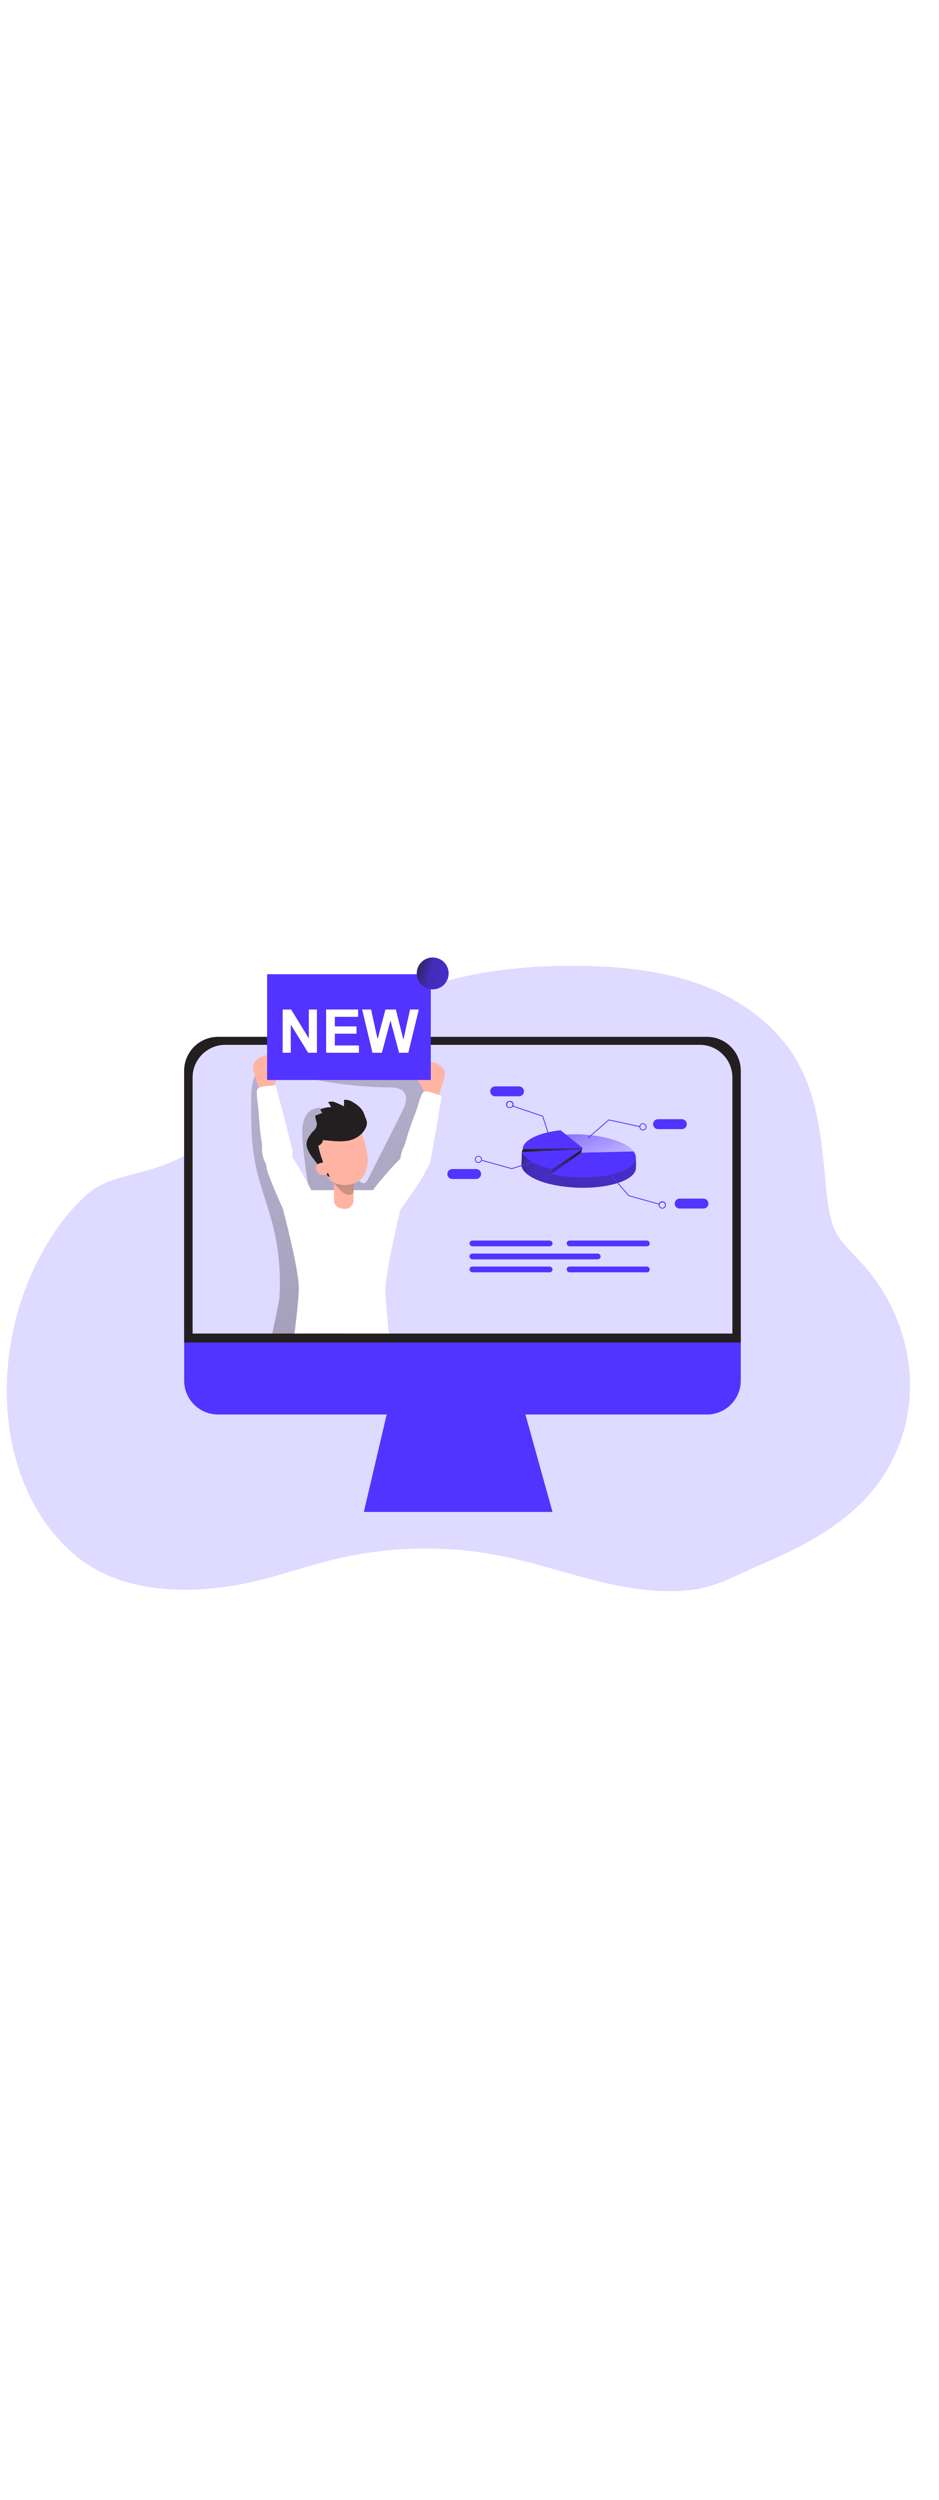 <svg id="_0531_new_campaign" xmlns="http://www.w3.org/2000/svg" xmlns:xlink="http://www.w3.org/1999/xlink" viewBox="0 0 500 500" data-imageid="marketing-campaign-2-76" imageName="Marketing Campaign 2" class="illustrations_image" style="width: 188px;"><defs><style>.cls-1_marketing-campaign-2-76{fill:url(#linear-gradient);}.cls-1_marketing-campaign-2-76,.cls-2_marketing-campaign-2-76,.cls-3_marketing-campaign-2-76,.cls-4_marketing-campaign-2-76,.cls-5_marketing-campaign-2-76,.cls-6_marketing-campaign-2-76,.cls-7_marketing-campaign-2-76,.cls-8_marketing-campaign-2-76,.cls-9_marketing-campaign-2-76,.cls-10_marketing-campaign-2-76,.cls-11_marketing-campaign-2-76,.cls-12_marketing-campaign-2-76,.cls-13_marketing-campaign-2-76,.cls-14_marketing-campaign-2-76,.cls-15_marketing-campaign-2-76{stroke-width:0px;}.cls-2_marketing-campaign-2-76{opacity:.18;}.cls-2_marketing-campaign-2-76,.cls-16_marketing-campaign-2-76{isolation:isolate;}.cls-2_marketing-campaign-2-76,.cls-15_marketing-campaign-2-76{fill:#68e1fd;}.cls-3_marketing-campaign-2-76{fill:url(#linear-gradient-10-marketing-campaign-2-76);}.cls-4_marketing-campaign-2-76{fill:url(#linear-gradient-4-marketing-campaign-2-76);}.cls-5_marketing-campaign-2-76{fill:url(#linear-gradient-2-marketing-campaign-2-76);}.cls-6_marketing-campaign-2-76{fill:url(#linear-gradient-3-marketing-campaign-2-76);}.cls-7_marketing-campaign-2-76{fill:url(#linear-gradient-8-marketing-campaign-2-76);}.cls-8_marketing-campaign-2-76{fill:url(#linear-gradient-9-marketing-campaign-2-76);}.cls-9_marketing-campaign-2-76{fill:url(#linear-gradient-7-marketing-campaign-2-76);}.cls-10_marketing-campaign-2-76{fill:url(#linear-gradient-5-marketing-campaign-2-76);}.cls-11_marketing-campaign-2-76{fill:url(#linear-gradient-6-marketing-campaign-2-76);}.cls-12_marketing-campaign-2-76{fill:#231f20;}.cls-13_marketing-campaign-2-76{fill:#fff;}.cls-14_marketing-campaign-2-76{fill:#ffb4a3;}</style><linearGradient id="linear-gradient-marketing-campaign-2-76" x1="-2258.8" y1="-3.87" x2="-2248" y2="141.68" gradientTransform="translate(-2009.05 315.21) rotate(-180) scale(1 -1)" gradientUnits="userSpaceOnUse"><stop offset="0" stop-color="#231f20"/><stop offset=".08" stop-color="#231f20" stop-opacity=".69"/><stop offset=".21" stop-color="#231f20" stop-opacity=".32"/><stop offset="1" stop-color="#231f20" stop-opacity="0"/></linearGradient><linearGradient id="linear-gradient-2-marketing-campaign-2-76" x1="198.84" y1="-37.36" x2="247.99" y2="-239.37" gradientTransform="translate(75.74 240.89) rotate(15.71)" xlink:href="#linear-gradient-marketing-campaign-2-76"/><linearGradient id="linear-gradient-3-marketing-campaign-2-76" x1="232.23" y1="-76.85" x2="193.05" y2="-130.23" gradientTransform="translate(75.74 240.89) rotate(15.71)" gradientUnits="userSpaceOnUse"><stop offset="0" stop-color="#fff"/><stop offset="1" stop-color="#fff" stop-opacity="0"/></linearGradient><linearGradient id="linear-gradient-4-marketing-campaign-2-76" x1="190.29" y1="-64.7" x2="216" y2="-170.39" gradientTransform="translate(75.74 240.89) rotate(15.71)" xlink:href="#linear-gradient-marketing-campaign-2-76"/><linearGradient id="linear-gradient-5-marketing-campaign-2-76" x1="195.38" y1="-105.76" x2="232.36" y2="-62.51" gradientTransform="translate(75.74 240.89) rotate(15.71)" xlink:href="#linear-gradient-marketing-campaign-2-76"/><linearGradient id="linear-gradient-6-marketing-campaign-2-76" x1="206.81" y1="-100.89" x2="215.25" y2="-74.85" gradientTransform="translate(75.74 240.89) rotate(15.71)" xlink:href="#linear-gradient-marketing-campaign-2-76"/><linearGradient id="linear-gradient-7-marketing-campaign-2-76" x1="169.44" y1="-90.75" x2="268.57" y2="-88.28" gradientTransform="translate(75.74 240.89) rotate(15.71)" xlink:href="#linear-gradient-marketing-campaign-2-76"/><linearGradient id="linear-gradient-8-marketing-campaign-2-76" x1="301.24" y1="127.47" x2="103.01" y2="-534.06" gradientTransform="translate(-49.37 315.21)" xlink:href="#linear-gradient-marketing-campaign-2-76"/><linearGradient id="linear-gradient-9-marketing-campaign-2-76" x1="234.69" y1="-117.73" x2="228.79" y2="-67.85" gradientTransform="translate(-49.37 315.21)" xlink:href="#linear-gradient-marketing-campaign-2-76"/><linearGradient id="linear-gradient-10-marketing-campaign-2-76" x1="267.54" y1="-215.36" x2="320.27" y2="-202.24" gradientTransform="translate(-49.37 315.21)" xlink:href="#linear-gradient-marketing-campaign-2-76"/></defs><g id="background_marketing-campaign-2-76"><path class="cls-2_marketing-campaign-2-76 targetColor" d="M211.88,116.34c-3.76,1.74-7.46,3.64-11.08,5.7-42.4,24.14-72.07,69.43-118.48,84.47-12.55,4.07-26.05,5.18-36.21,14.09-7.32,6.7-13.69,14.36-18.95,22.77-11.1,17.43-18.46,36.98-21.62,57.41-6.34,39.55,2.53,84.09,34,111.19,23.73,20.37,58.87,21.41,88.5,15.9,16.98-3.15,33.28-9.31,50.1-13.34,29.41-7.05,60.01-7.6,89.66-1.6,19.57,3.96,38.46,10.76,58.01,14.95,14.07,3.02,28.69,4.69,43.03,2.83,13.76-1.78,24.38-8.35,36.92-13.65,23.86-10.11,47.99-23.01,63.21-44.75,11.69-17.04,17.08-37.61,15.27-58.2-1.94-20.54-10.3-39.95-23.89-55.47-6.06-6.95-13.98-13.11-16.92-21.97s-3.43-19.18-4.34-28.28c-2.02-19.91-4.4-40.41-14.12-57.91-10.81-19.47-29.94-33.4-50.79-41.24-20.85-7.84-43.38-10.09-65.65-10.35-33.07-.4-66.9,3.67-96.67,17.43Z" style="fill: rgb(82, 51, 255);"/></g><g id="monitor_marketing-campaign-2-76"><polygon class="cls-15_marketing-campaign-2-76 targetColor" points="193.74 389.33 294.2 389.33 276.42 325.45 208.73 325.45 193.74 389.33" style="fill: rgb(82, 51, 255);"/><polygon class="cls-1_marketing-campaign-2-76" points="193.74 389.33 294.2 389.33 276.42 325.45 208.73 325.45 193.74 389.33"/><path class="cls-15_marketing-campaign-2-76 targetColor" d="M394.44,154.68v164.81c0,9.95-8.07,18.02-18.02,18.02H116.08c-9.95,0-18.01-8.07-18.01-18.02h0v-164.81c0-9.95,8.07-18.02,18.02-18.02h260.31c9.95,0,18.03,8.06,18.04,18.01h0Z" style="fill: rgb(82, 51, 255);"/><path class="cls-12_marketing-campaign-2-76" d="M394.44,154.68v144.53H98.07v-144.53c0-9.96,8.07-18.03,18.02-18.04h260.31c9.96.01,18.02,8.08,18.04,18.04Z"/><path class="cls-13_marketing-campaign-2-76" d="M389.98,158.18v136.26H102.56v-136.26c.05-9.6,7.88-17.35,17.48-17.3,0,0,0,0,.01,0h252.43c9.6-.06,17.44,7.68,17.5,17.28,0,0,0,0,0,.01Z"/><path class="cls-2_marketing-campaign-2-76 targetColor" d="M389.98,158.18v136.26H102.56v-136.26c.05-9.6,7.88-17.35,17.48-17.3,0,0,0,0,.01,0h252.43c9.6-.06,17.44,7.68,17.5,17.28,0,0,0,0,0,.01Z" style="fill: rgb(82, 51, 255);"/><rect class="cls-15_marketing-campaign-2-76 targetColor" x="249.99" y="244.98" width="44.22" height="3.07" rx="1.53" ry="1.53" style="fill: rgb(82, 51, 255);"/><rect class="cls-15_marketing-campaign-2-76 targetColor" x="301.75" y="244.98" width="44.22" height="3.07" rx="1.53" ry="1.53" style="fill: rgb(82, 51, 255);"/><rect class="cls-15_marketing-campaign-2-76 targetColor" x="249.99" y="251.91" width="69.81" height="3.07" rx="1.53" ry="1.53" style="fill: rgb(82, 51, 255);"/><rect class="cls-15_marketing-campaign-2-76 targetColor" x="249.99" y="258.81" width="44.22" height="3.07" rx="1.53" ry="1.53" style="fill: rgb(82, 51, 255);"/><rect class="cls-15_marketing-campaign-2-76 targetColor" x="301.75" y="258.81" width="44.22" height="3.07" rx="1.53" ry="1.53" style="fill: rgb(82, 51, 255);"/></g><g id="pie_chart_marketing-campaign-2-76"><path class="cls-15_marketing-campaign-2-76 targetColor" d="M307.78,216.87c-16.84-.54-30.32-6.1-30.11-12.41,0-.44.17-5.77.3-6.2,0,0,.69.18.69.17,1.94-5.63,14.23-4.92,29.86-4.42,13.74.45,25.8-.21,29.47,4.59.83,1.08.69,6.67.65,7.83-.21,6.25-14.02,10.98-30.85,10.43Z" style="fill: rgb(82, 51, 255);"/><path class="cls-5_marketing-campaign-2-76" d="M307.78,216.87c-16.84-.54-30.32-6.1-30.11-12.41,0-.44.24-6.43.24-6.43,1.94-5.63,14.98-4.51,30.61-3.96,13.74.45,26.37,1.63,30.06,6.43,0,0,.09,4.83,0,5.99-.16,6.2-13.96,10.93-30.8,10.38Z"/><path class="cls-15_marketing-campaign-2-76 targetColor" d="M307.71,211.38c-16.82-.54-30.03-5.99-29.82-12.3v-1.24c1.94-5.63,14.9-9.81,30.55-9.31,13.73.45,25.22,4.23,28.89,9.03.79.95,1.22,2.15,1.21,3.39-.18,6.34-14,11.02-30.83,10.43Z" style="fill: rgb(82, 51, 255);"/><path class="cls-6_marketing-campaign-2-76" d="M337.34,197.6l-27.93.66-31.54.74c-.04-.37-.04-.75,0-1.12h0c1.48-4.29,9.23-7.81,19.87-8.94,3.55-.37,7.12-.49,10.68-.37,13.79.4,25.25,4.23,28.91,9.03Z"/><path class="cls-4_marketing-campaign-2-76" d="M293.4,209.61l16.01-11.35-31.54.74s-1.58,6.34,15.53,10.61Z"/><path class="cls-15_marketing-campaign-2-76 targetColor" d="M310.14,195.67l-31.83.74c.04-.45.12-.89.24-1.32h0c1.48-4.27,9.39-7.61,19.94-8.77l11.66,9.35Z" style="fill: rgb(82, 51, 255);"/><polygon class="cls-15_marketing-campaign-2-76 targetColor" points="309.41 198.26 310.14 195.67 278.31 196.41 309.41 198.26" style="fill: rgb(82, 51, 255);"/><polygon class="cls-10_marketing-campaign-2-76" points="309.41 198.26 310.14 195.67 278.31 196.41 277.9 197.88 309.41 198.26"/><polygon class="cls-11_marketing-campaign-2-76" points="293.4 209.61 294.14 206.96 309.89 196.54 309.41 198.26 293.4 209.61"/><path class="cls-15_marketing-campaign-2-76 targetColor" d="M309.89,196.54l-31.99,1.32s3.28,6.72,16.24,9.08l15.74-10.4Z" style="fill: rgb(82, 51, 255);"/><path class="cls-15_marketing-campaign-2-76 targetColor" d="M294.14,206.96l-2.15,7.75s-13.18-3.32-14.28-9.44l.18-7.4s3.82,8.37,16.24,9.08Z" style="fill: rgb(82, 51, 255);"/><path class="cls-9_marketing-campaign-2-76" d="M294.14,206.96l-2.15,7.75s-13.18-3.32-14.28-9.44l.18-7.4s3.82,8.37,16.24,9.08Z"/><polygon class="cls-15_marketing-campaign-2-76 targetColor" points="293.27 192.83 288.8 179.03 272.63 173.52 272.77 173.1 289.16 178.69 289.19 178.8 293.69 192.69 293.27 192.83" style="fill: rgb(82, 51, 255);"/><path class="cls-15_marketing-campaign-2-76 targetColor" d="M270.96,174.46c-1.03-.22-1.68-1.23-1.46-2.26.22-1.03,1.23-1.68,2.26-1.46h.21c1.03.22,1.68,1.23,1.46,2.26-.22,1.03-1.23,1.68-2.26,1.46h-.21ZM271.87,171.23c-.78-.22-1.59.24-1.8,1.02-.22.78.24,1.59,1.02,1.8.78.22,1.58-.24,1.8-1.01h0c.19-.76-.26-1.54-1.02-1.75v-.05Z" style="fill: rgb(82, 51, 255);"/><polygon class="cls-15_marketing-campaign-2-76 targetColor" points="313.3 190.54 313.01 190.21 324.13 180.56 324.23 180.59 341.04 184.24 340.95 184.68 324.24 181.04 313.3 190.54" style="fill: rgb(82, 51, 255);"/><path class="cls-15_marketing-campaign-2-76 targetColor" d="M341.86,186.33c-1.01-.28-1.61-1.33-1.33-2.34s1.33-1.61,2.34-1.33h0c1,.29,1.59,1.34,1.32,2.35h0c-.28,1.01-1.33,1.6-2.33,1.32ZM342.76,183.08c-.78-.22-1.59.23-1.81,1.01-.22.78.23,1.59,1.01,1.81s1.59-.23,1.81-1.01c0,0,0-.02,0-.03.2-.77-.25-1.56-1.02-1.78Z" style="fill: rgb(82, 51, 255);"/><path class="cls-15_marketing-campaign-2-76 targetColor" d="M352.14,227.92c-1.04-.27-1.68-1.33-1.41-2.37s1.33-1.68,2.37-1.41c1,.25,1.63,1.24,1.44,2.25v.21c-.27,1.01-1.31,1.61-2.33,1.34-.02,0-.05-.01-.07-.02ZM353.04,224.69c-.78-.22-1.59.24-1.8,1.02-.22.78.24,1.59,1.02,1.8.78.22,1.58-.24,1.8-1.01h0c.21-.77-.23-1.57-1-1.79h-.01Z" style="fill: rgb(82, 51, 255);"/><polygon class="cls-15_marketing-campaign-2-76 targetColor" points="350.97 225.85 334.79 221.34 334.74 221.3 321.63 206.51 321.96 206.22 335.03 220.96 351.09 225.43 350.97 225.85" style="fill: rgb(82, 51, 255);"/><path class="cls-15_marketing-campaign-2-76 targetColor" d="M254.21,203.64c-1.01-.29-1.59-1.34-1.31-2.34.29-1.01,1.34-1.59,2.34-1.31,1.01.28,1.59,1.33,1.31,2.33-.27,1.01-1.31,1.6-2.31,1.33-.01,0-.02,0-.03,0ZM255.12,200.39c-.78-.22-1.59.24-1.8,1.02-.22.78.24,1.59,1.02,1.8.78.22,1.58-.24,1.8-1.01.21-.78-.24-1.58-1.02-1.81Z" style="fill: rgb(82, 51, 255);"/><polygon class="cls-15_marketing-campaign-2-76 targetColor" points="272.47 206.97 256.28 202.46 256.4 202.04 272.47 206.51 291.27 200.63 291.4 201.05 272.47 206.97" style="fill: rgb(82, 51, 255);"/><path class="cls-15_marketing-campaign-2-76 targetColor" d="M361.9,222.68h12.68c1.46,0,2.64,1.18,2.64,2.64h0c0,1.46-1.18,2.64-2.64,2.64h-12.68c-1.46,0-2.64-1.18-2.64-2.64h0c0-1.46,1.18-2.64,2.64-2.64Z" style="fill: rgb(82, 51, 255);"/><path class="cls-15_marketing-campaign-2-76 targetColor" d="M350.44,180.43h12.64c1.46,0,2.64,1.18,2.64,2.64h0c0,1.46-1.18,2.64-2.64,2.64h-12.68c-1.46,0-2.64-1.18-2.64-2.64h0c0-1.46,1.18-2.64,2.64-2.64.01,0,.03,0,.04,0Z" style="fill: rgb(82, 51, 255);"/><path class="cls-15_marketing-campaign-2-76 targetColor" d="M263.67,162.98h12.68c1.46,0,2.64,1.18,2.64,2.64h0c0,1.46-1.18,2.64-2.64,2.64h-12.68c-1.46,0-2.64-1.18-2.64-2.64h0c0-1.46,1.18-2.64,2.64-2.64Z" style="fill: rgb(82, 51, 255);"/><path class="cls-15_marketing-campaign-2-76 targetColor" d="M240.84,206.95h12.68c1.46,0,2.64,1.18,2.64,2.64h0c0,1.46-1.18,2.64-2.64,2.64h-12.68c-1.46,0-2.64-1.18-2.64-2.64h0c0-1.46,1.18-2.64,2.64-2.64Z" style="fill: rgb(82, 51, 255);"/></g><g id="character_marketing-campaign-2-76"><path class="cls-7_marketing-campaign-2-76" d="M145.31,236.97c-2.82-11.1-7.17-21.82-9.4-33.07s-2.24-22.74-2.12-34.19c-.14-3.74.33-7.48,1.4-11.08,1.25-3.52,3.96-6.76,7.54-7.71l5.21,34.08c1.02,6.68,2.06,13.45,4.56,19.78,2.51,6.33,6.59,12.16,12.53,15.47-1.94-9.74-3.26-19.6-3.96-29.51-.4-5.42-.13-11.87,4.34-14.91,3.96-2.76,9.8-1.32,13.18,2.15,3.39,3.47,4.94,8.29,5.93,13.03,1.42,6.82,2.02,13.95,5.08,20.2,1.04,2.15,3.78,4.38,5.46,2.64.26-.31.48-.65.65-1.02l18.39-36.35c1.69-3.35,3.3-7.66.9-10.55-1.82-2.18-5.05-2.35-7.91-2.39-18.26-.29-36.41-2.82-54.06-7.52,12.33-6.05,26.37-7.2,40.15-7.65,11.33-.37,23.19-.21,33.21,5.1.54.24,1.01.59,1.4,1.04.41.63.64,1.36.67,2.11,1.71,13.82-.67,27.83-6.86,40.31-4.09,8.2-9.74,15.54-14.08,23.63-11.95,22.2-13.29,48.68-10.55,73.74-11.22-1.21-18.46,1.82-29.74.59-2.89-.32-7.52-.96-10.39-.51-1.7.28-10.19,1.04-11.87-.08,0,0,3.65-16.24,3.85-19.46.78-12.73-.4-25.51-3.51-37.88Z"/><path class="cls-13_marketing-campaign-2-76" d="M193.68,229.19c-1.04,0,2.18-6.79,2.36-7.09,2.37-3.85,5.08-7.48,8.11-10.84,2.64-3.05,5.27-6.18,8.16-8.99,2.64-2.64,6.03-6.1,10.18-5.27,3.12.66,5,4.15,4.87,7.36s-1.78,6.1-3.51,8.81c-3.47,5.42-7.19,10.55-10.96,15.82l-19.21.21Z"/><path class="cls-13_marketing-campaign-2-76" d="M169.64,232.84c1,.22-.75-7.11-.86-7.44-1.53-4.25-3.44-8.35-5.71-12.26-1.98-3.55-3.86-7.13-6.14-10.55-2.1-3.09-4.65-7.21-8.89-7.23-3.19,0-5.75,3.03-6.28,6.18s.49,6.36,1.62,9.35c2.28,6.03,4.87,11.87,7.49,17.71l18.76,4.23Z"/><path class="cls-13_marketing-campaign-2-76" d="M161.65,218.17h40.66c5.82-.15,10.67,4.44,10.82,10.26,0,0,0,0,0,0v.47s-7.75,31.64-7.91,42.27c0,5.81,1.83,23.21,1.83,23.21h-50.21s2.32-18.17,2.27-24.26c-.08-10.38-8.29-41.22-8.29-41.22-.11-5.82,4.52-10.64,10.35-10.75,0,0,0,0,0,0h.47Z"/><path class="cls-14_marketing-campaign-2-76" d="M236.51,158.4c.37-1.13.44-2.33.21-3.49-.34-1.05-1-1.97-1.87-2.64-2.18-1.87-5.08-2.69-7.91-2.22-.58.09-1.14.32-1.62.66-.44.37-.81.82-1.09,1.32-1.42,2.23-2.89,4.92-1.96,7.4.66,1.19,1.38,2.35,2.16,3.47.42.8.63,1.7,1.03,2.52,1.02,2.06,4.92,4.81,7.3,3.28,1.19-.75,1.63-3.31,2.07-4.55.61-1.85,1.19-3.78,1.69-5.75Z"/><path class="cls-14_marketing-campaign-2-76" d="M135.12,154.87c-.37-1.13-.45-2.33-.21-3.49.34-1.05,1-1.97,1.87-2.64,2.18-1.87,5.08-2.69,7.91-2.22.58.09,1.14.32,1.62.66.44.37.81.82,1.09,1.32,1.41,2.23,2.89,4.9,1.96,7.4-.66,1.19-1.38,2.35-2.16,3.47-.42.8-.63,1.7-1.03,2.52-1.02,2.06-4.92,4.81-7.32,3.28-1.17-.75-1.62-3.31-2.06-4.55-.62-1.85-1.2-3.78-1.69-5.75Z"/><path class="cls-14_marketing-campaign-2-76" d="M188.24,224.1c-.31,2.49-2.55,4.29-5.05,4.05-4.98-.24-5.35-4.05-5.35-4.05v-19.78h10.4v19.78Z"/><path class="cls-8_marketing-campaign-2-76" d="M177.84,214.09s6.51,10.15,10.4,5.27v-7.91l-10.4,2.64Z"/><path class="cls-14_marketing-campaign-2-76" d="M173.46,209.06c2.64,8.07,15.56,8.31,19.9,1.9,2.52-3.72,2.82-8.56,2.03-12.97-.7-4.36-2.03-8.59-3.96-12.57-1.32-2.51-2.64-4.73-5.71-5.09-3.45-.23-6.9.54-9.93,2.22-5.92,3.19-8.77,10.11-6.82,16.55.52,1.56,1.17,3.08,1.96,4.52.99,1.74,1.83,3.56,2.52,5.45Z"/><path class="cls-12_marketing-campaign-2-76" d="M194.91,184.62c-.55,1.34-1.37,2.56-2.4,3.59-2.12,2.03-4.82,3.34-7.73,3.74-4.23.67-8.53-.08-12.8-.42-.2,1.4-1.18,2.56-2.52,3.01.65,2.98,1.5,5.91,2.57,8.77,1.05,2.8,2.56,5.39,3.69,8.12-3.52-2.43-6.22-6.59-8.79-9.93-1.36-1.6-2.45-3.4-3.23-5.35-.79-1.98-.57-4.22.58-6.01.63-1.04,1.33-2.04,2.1-2.98,1.17-.86,2-2.12,2.32-3.55.16-1.49-.69-2.93-.8-4.43-.04-.21,0-.43.11-.62.13-.14.3-.24.49-.29l3.05-1.13c-.28-.63-.64-1.23-1.07-1.77,1.79-.94,3.79-1.4,5.81-1.32-.41-.95-.95-1.83-1.6-2.64,1.38-.55,2.93-.46,4.23.24,1.42.55,2.8,1.24,4.17,1.91.13-1.14.15-2.29.07-3.44,1.81-.15,3.61.37,5.06,1.46,1.48.83,2.81,1.89,3.96,3.14.81.92,1.43,1.99,1.79,3.16.37,1.32,1.04,2.4,1.32,3.68.18,1.03.06,2.1-.37,3.06Z"/><path class="cls-14_marketing-campaign-2-76" d="M170.67,203.76c-.92.15-1.74.67-2.27,1.44-.29.61-.33,1.31-.12,1.95.23.63.56,1.21.99,1.71.23.31.5.58.8.8.53.3,1.12.45,1.73.44.47.03.94.03,1.41,0,.24,0,.47-.06.69-.17.23-.17.39-.4.47-.67.33-.98.33-2.05,0-3.03-.22-.93-.67-1.78-1.32-2.48-.59-.59-1.58-.21-2.39.01Z"/><path class="cls-13_marketing-campaign-2-76" d="M214.32,196.69c-.87,2.17-1.25,4.5-1.09,6.83.59,4.28,4.54,7.27,8.82,6.67,2.1-.29,3.99-1.42,5.24-3.13,1.22-1.96,2-4.17,2.28-6.47,2.06-10.81,3.92-21.65,5.59-32.51-1.92-.51-7.91-3.23-9.53-2.15s-3.2,7.91-3.96,9.91c-1.32,3.49-2.64,6.99-3.82,10.55-1.19,3.24-1.9,7.24-3.52,10.3Z"/><path class="cls-13_marketing-campaign-2-76" d="M139.53,197.03c.09,2.33.71,4.62,1.82,6.67,2.31,3.65,7.14,4.73,10.79,2.42,1.78-1.13,3.03-2.92,3.46-4.98.32-2.3.12-4.64-.59-6.84-2.58-10.7-5.34-21.34-8.29-31.92-1.96.32-8.48.28-9.57,1.96-1.09,1.69.32,8.46.45,10.68.24,3.72.52,7.43.86,11.14.3,3.47,1.29,7.4,1.08,10.86Z"/><rect class="cls-15_marketing-campaign-2-76 targetColor" x="142.23" y="103.33" width="87.16" height="56.25" style="fill: rgb(82, 51, 255);"/><circle class="cls-15_marketing-campaign-2-76 targetColor" cx="230.41" cy="102.89" r="8.48" style="fill: rgb(82, 51, 255);"/><circle class="cls-3_marketing-campaign-2-76" cx="230.41" cy="102.89" r="8.48"/><g class="cls-16_marketing-campaign-2-76"><path class="cls-13_marketing-campaign-2-76" d="M150.51,145.08v-22.99h4.52l9.41,15.35v-15.35h4.31v22.99h-4.66l-9.27-14.99v14.99h-4.31Z"/><path class="cls-13_marketing-campaign-2-76" d="M173.65,145.08v-22.99h17.04v3.89h-12.4v5.1h11.54v3.87h-11.54v6.26h12.84v3.87h-17.48Z"/><path class="cls-13_marketing-campaign-2-76" d="M198.33,145.08l-5.49-22.99h4.75l3.46,15.79,4.2-15.79h5.52l4.03,16.06,3.53-16.06h4.67l-5.58,22.99h-4.92l-4.58-17.18-4.56,17.18h-5.03Z"/></g></g></svg>